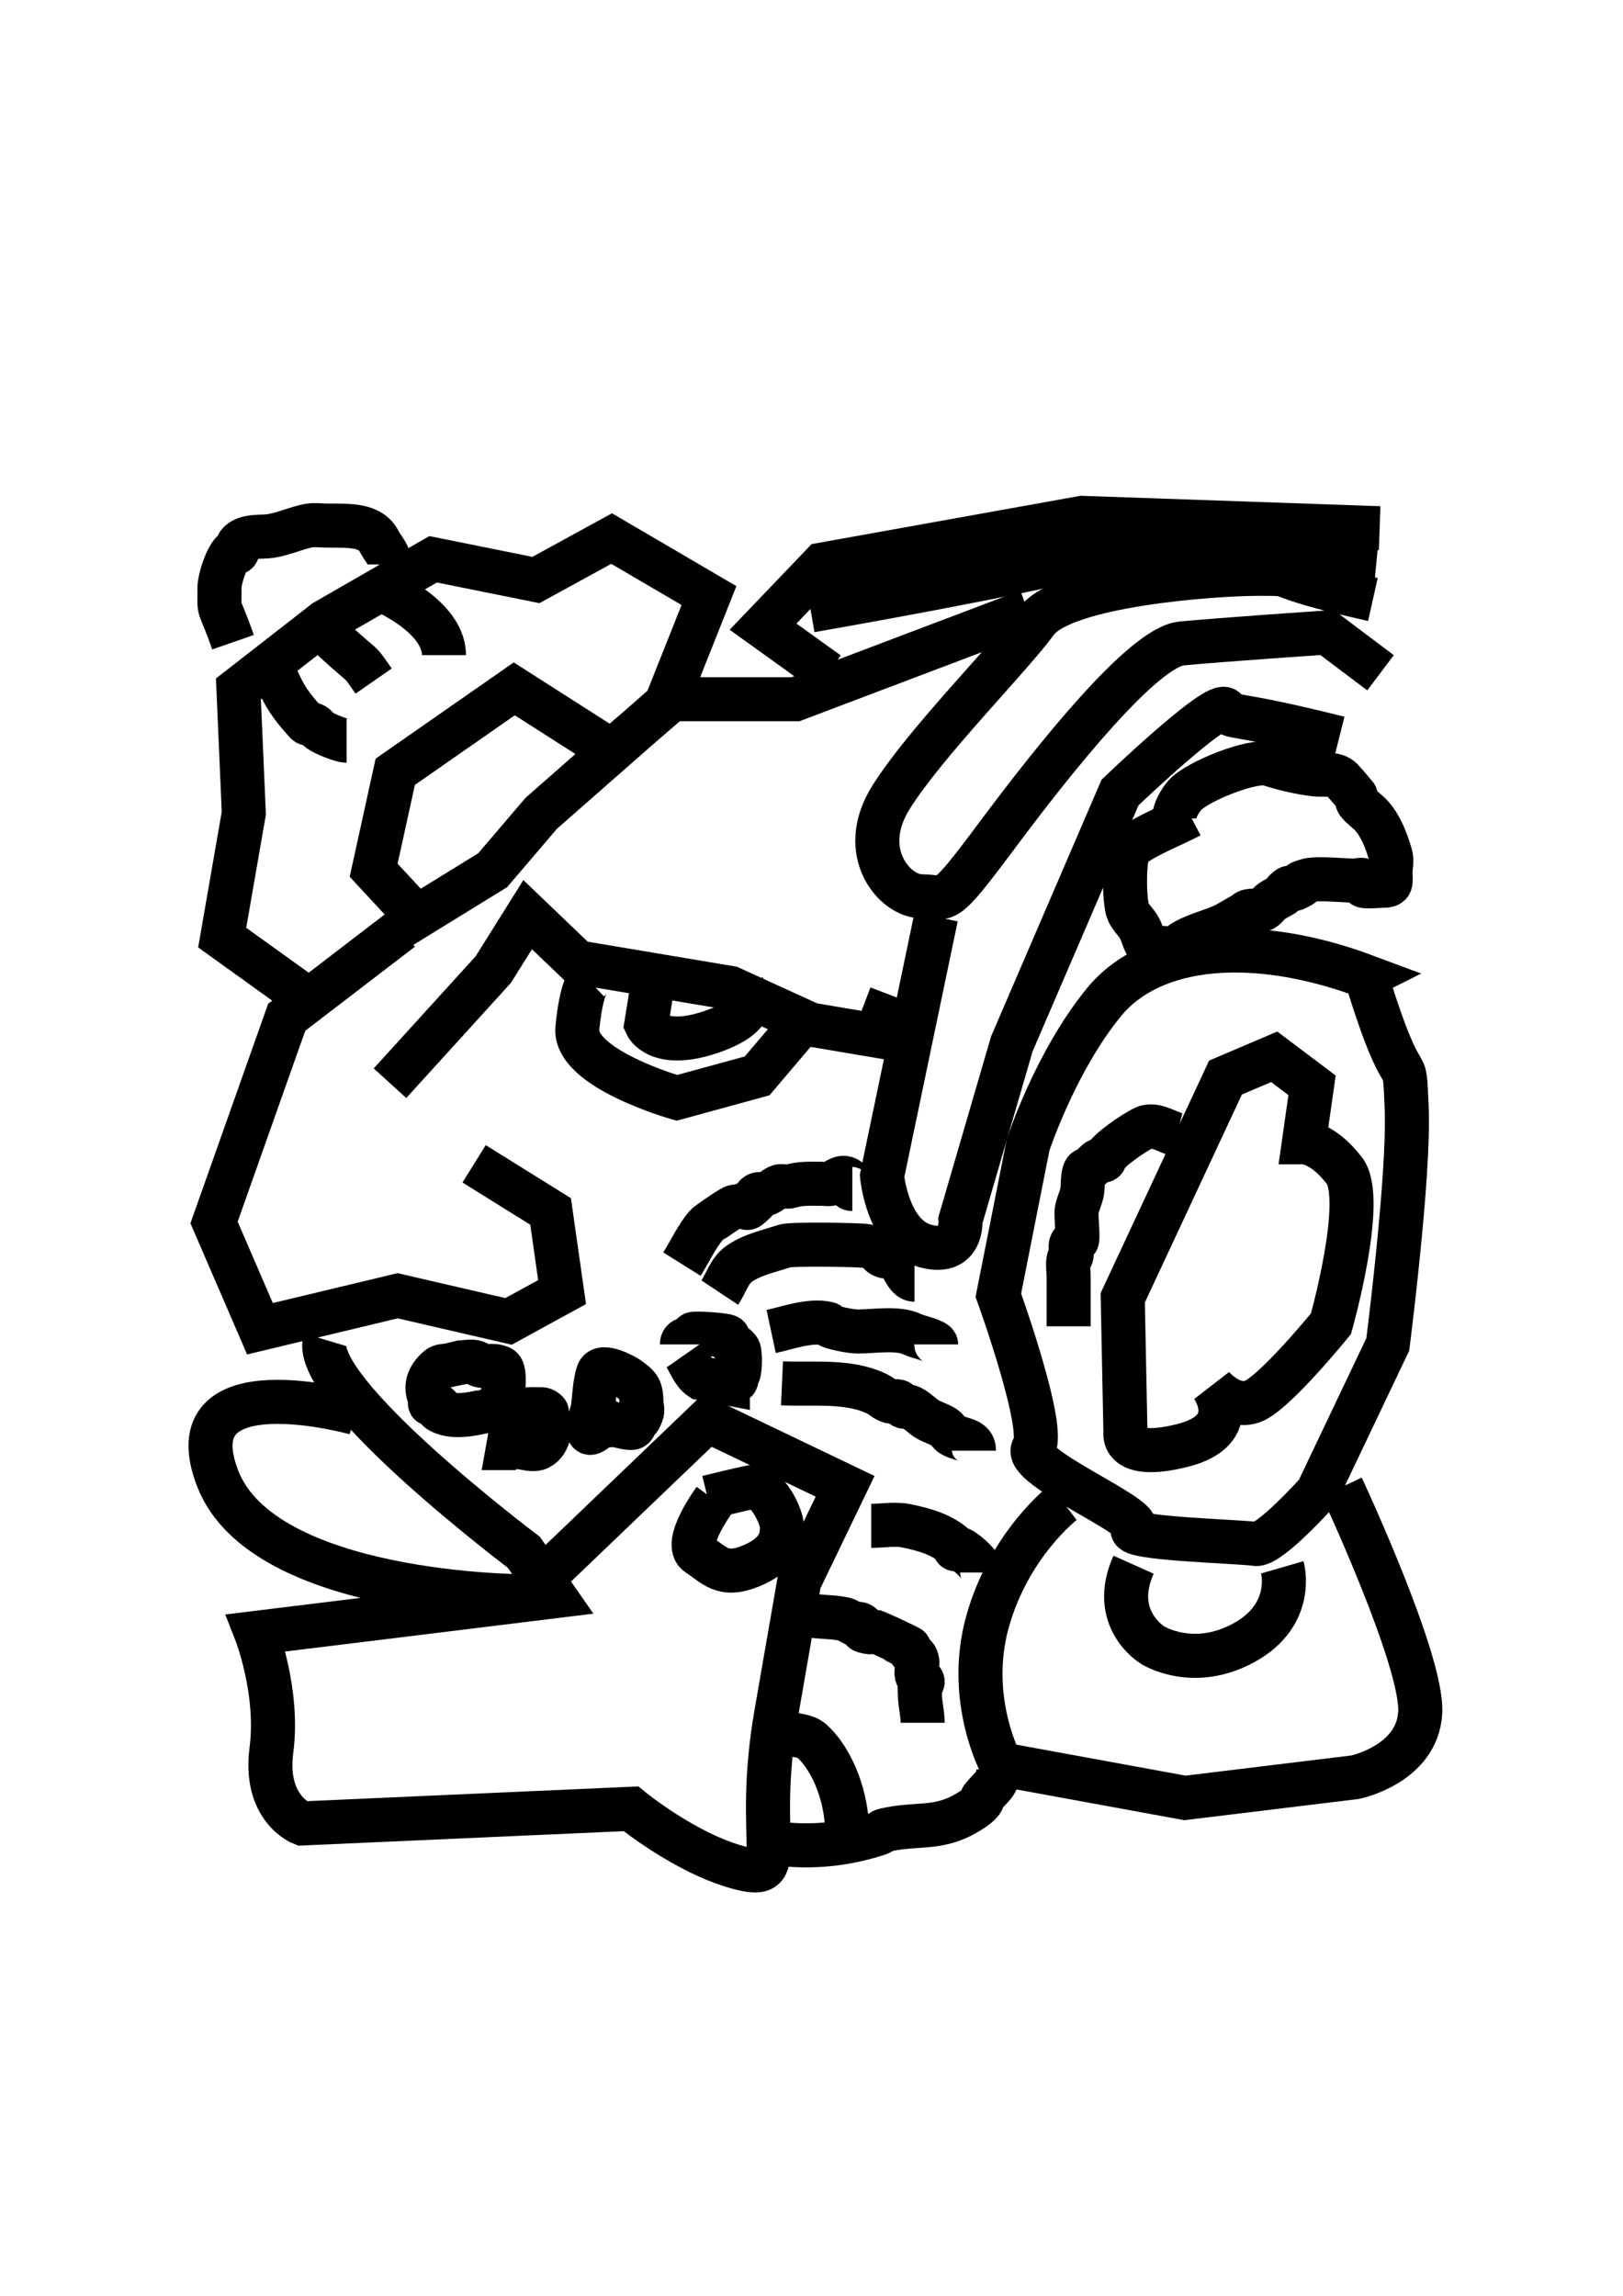 <?xml version="1.0" encoding="UTF-8" standalone="no"?>
<!-- Created with Inkscape (http://www.inkscape.org/) -->

<svg
   width="210mm"
   height="297mm"
   viewBox="0 0 210 297"
   version="1.1"
   id="svg1"
   xml:space="preserve"
   inkscape:version="1.3.2 (091e20e, 2023-11-25, custom)"
   sodipodi:docname="dibujo 5.3.svg"
   xmlns:inkscape="http://www.inkscape.org/namespaces/inkscape"
   xmlns:sodipodi="http://sodipodi.sourceforge.net/DTD/sodipodi-0.dtd"
   xmlns="http://www.w3.org/2000/svg"
   xmlns:svg="http://www.w3.org/2000/svg"><sodipodi:namedview
     id="namedview1"
     pagecolor="#ffffff"
     bordercolor="#000000"
     borderopacity="0.25"
     inkscape:showpageshadow="2"
     inkscape:pageopacity="0.0"
     inkscape:pagecheckerboard="0"
     inkscape:deskcolor="#d1d1d1"
     inkscape:document-units="mm"
     inkscape:zoom="0.45344416"
     inkscape:cx="-1.1026716"
     inkscape:cy="561.25984"
     inkscape:window-width="1366"
     inkscape:window-height="705"
     inkscape:window-x="-8"
     inkscape:window-y="-8"
     inkscape:window-maximized="1"
     inkscape:current-layer="layer1" /><defs
     id="defs1" /><g
     inkscape:label="Capa 1"
     inkscape:groupmode="layer"
     id="layer1"><path
       style="fill:#000000;fill-opacity:0;stroke:#000000;stroke-width:5.692;stroke-dasharray:none;stroke-opacity:1"
       d="m 39.946,129.341 c -11.197,-8.045 -11.197,-8.045 -11.197,-8.045 l 2.799,-16.091 -0.7,-16.091 11.197,-8.716 13.997,-8.045 13.297,2.682 9.798,-5.364 12.597,7.375 -5.599,14.079 -6.998,6.034 -12.597,-8.045 -15.396,10.727 -2.799,12.738 5.599,6.034 9.798,-6.034 6.299,-7.375 16.796,-14.75 h 16.096 L 133.024,79.058"
       id="path1" /><path
       style="fill:#000000;fill-opacity:0;stroke:#000000;stroke-width:5.692;stroke-dasharray:none;stroke-opacity:1"
       d="m 107.13,87.104 c -8.398,-6.034 -8.398,-6.034 -8.398,-6.034 l 7.698,-8.045 33.592,-6.034 38.491,1.341"
       id="path2" /><path
       style="fill:#000000;fill-opacity:0;stroke:#000000;stroke-width:5.692;stroke-dasharray:none;stroke-opacity:1"
       d="m 51.944,120.219 c -14.846,11.378 -14.846,11.378 -14.846,11.378 l -9.402,26.548 5.938,13.748 17.815,-4.267 14.351,3.319 6.928,-3.793 -1.485,-10.43 -9.897,-6.163"
       id="path3" /><path
       style="fill:#000000;fill-opacity:0;stroke:#000000;stroke-width:5.692;stroke-dasharray:none;stroke-opacity:1"
       d="m 50.46,140.131 13.361,-14.696 4.454,-7.111 6.433,6.163 19.794,3.318 10.392,4.741 8.413,1.422 1.979,-5.215"
       id="path4" /><path
       style="fill:#000000;fill-opacity:0;stroke:#000000;stroke-width:5.692;stroke-dasharray:none;stroke-opacity:1"
       d="m 76.192,126.856 c 0,0 -0.99,0.948 -1.485,6.163 -0.495,5.215 12.866,9.007 12.866,9.007 l 10.392,-2.844 6.433,-7.585"
       id="path5" /><path
       style="fill:#000000;fill-opacity:0;stroke:#000000;stroke-width:5.692;stroke-dasharray:none;stroke-opacity:1"
       d="m 84.605,126.382 c -0.99,6.163 -0.99,6.163 -0.99,6.163 0,0 1.485,3.319 8.413,0.948 6.928,-2.37 4.454,-5.215 4.454,-5.215"
       id="path6" /><path
       style="fill:#000000;fill-opacity:0;stroke:#000000;stroke-width:5.692;stroke-dasharray:none;stroke-opacity:1"
       d="m 104.894,78.975 c 48.496,-8.533 38.104,-9.007 48.496,-8.533 10.392,0.474 24.743,1.896 24.743,1.896"
       id="path7" /><path
       style="fill:#000000;fill-opacity:0;stroke:#000000;stroke-width:5.701;stroke-dasharray:none;stroke-opacity:1"
       d="m 177.639,77.553 c -14.846,-3.319 -8.907,-3.319 -14.846,-3.319 -5.938,0 -25.238,1.422 -28.702,6.163 -3.464,4.741 -14.351,15.644 -18.805,22.756 -4.454,7.111 0.495,12.8 3.959,12.8 3.464,0 2.474,1.896 9.897,-8.059 7.423,-9.956 18.805,-24.178 23.753,-24.652 4.949,-0.474 18.805,-1.422 18.805,-1.422 l 6.928,5.215"
       id="path8" /><path
       style="fill:#000000;fill-opacity:0;stroke:#000000;stroke-width:5.701;stroke-dasharray:none;stroke-opacity:1"
       d="m 42.047,173.316 c -1.979,6.637 25.733,27.496 25.733,27.496 l 3.959,5.689 -38.599,4.741 c 0,0 2.969,7.585 1.979,15.17 -0.99,7.585 3.959,9.481 3.959,9.481 l 42.558,-1.896 c 0,0 6.928,5.689 13.856,7.585 6.928,1.896 1.979,-2.844 4.949,-19.911 2.969,-17.067 2.969,-17.067 2.969,-17.067 l 5.938,-12.326 -17.815,-8.533 -23.753,22.756 c 0,0 -33.65,0 -39.589,-15.17 -5.938,-15.17 17.815,-8.533 17.815,-8.533"
       id="path9" /><path
       style="fill:#000000;fill-opacity:0;stroke:#000000;stroke-width:5.701;stroke-dasharray:none;stroke-opacity:1"
       d="m 92.434,194.039 c 0,0 -4.199,5.699 -2.1,7.04 2.1,1.341 3.149,3.017 6.823,1.508 3.674,-1.508 4.024,-3.52 4.024,-5.028 0,-1.508 -2.1,-5.531 -3.849,-5.196 -1.75,0.335 -5.774,1.341 -5.774,1.341"
       id="path10" /><path
       style="fill:#000000;fill-opacity:0;stroke:#000000;stroke-width:5.701;stroke-dasharray:none;stroke-opacity:1"
       d="m 173.265,95.484 c -14.697,-3.687 -13.647,-2.347 -14.697,-3.687 -1.05,-1.341 -13.647,10.727 -13.647,10.727 l -13.997,32.516 -6.648,22.795 c 0,0 0.35,4.693 -4.549,3.352 -4.899,-1.341 -5.599,-9.051 -5.599,-9.051 l 6.998,-33.522"
       id="path11" /><path
       style="fill:#000000;fill-opacity:0;stroke:#000000;stroke-width:5.701;stroke-dasharray:none;stroke-opacity:1"
       d="m 176.764,126.324 c 5.249,17.096 4.899,8.381 5.249,17.096 0.35,8.716 -2.449,30.505 -2.449,30.505 v 0 l -9.098,19.108 c 0,0 -6.299,7.04 -8.048,6.704 -1.75,-0.335 -17.496,-0.67 -15.746,-2.011 1.75,-1.341 -14.697,-8.045 -12.947,-10.392 1.75,-2.347 -4.549,-19.778 -4.549,-19.778 l 3.849,-19.443 c 0,0 3.499,-10.727 9.798,-18.437 6.299,-7.71 19.595,-8.716 33.942,-3.352 z"
       id="path12" /><path
       style="fill:#000000;fill-opacity:0;stroke:#000000;stroke-width:5.701;stroke-dasharray:none;stroke-opacity:1"
       d="m 158.568,139.398 -13.297,28.494 0.35,17.431 c 0,0 -0.7,3.687 7.348,1.676 8.048,-2.011 3.849,-7.71 3.849,-7.71 0,0 2.449,3.017 5.249,2.011 2.799,-1.006 10.148,-10.057 10.148,-10.057 0,0 4.549,-16.091 1.75,-19.778 -2.799,-3.687 -5.249,-3.687 -5.249,-3.687 l 1.05,-7.375 -4.899,-3.687 z"
       id="path13" /><path
       style="fill:#000000;fill-opacity:0;stroke:#000000;stroke-width:5.701;stroke-dasharray:none;stroke-opacity:1"
       d="m 137.573,194.374 c 0,0 -6.998,5.364 -9.798,15.42 -2.799,10.057 1.75,18.437 1.75,18.437 l 23.794,4.358 22.045,-2.682 c 0,0 8.048,-1.676 8.398,-8.381 0.35,-6.704 -10.148,-29.164 -10.148,-29.164"
       id="path14" /><path
       style="fill:#000000;fill-opacity:0;stroke:#000000;stroke-width:5.701;stroke-dasharray:none;stroke-opacity:1"
       d="m 146.671,202.42 c -3.149,7.04 2.449,10.392 2.449,10.392 0,0 5.249,3.352 11.897,-0.335 6.648,-3.687 4.899,-9.721 4.899,-9.721"
       id="path15" /><path
       style="fill:#000000;fill-opacity:0;stroke:#000000;stroke-width:5.701;stroke-dasharray:none;stroke-opacity:1"
       d="m 88.235,163.534 c 1.05,-1.676 1.875,-3.502 3.149,-5.028 0.085,-0.101 2.661,-1.945 3.499,-2.347 0.339,-0.162 0.664,0.016 1.4,-0.335 0.948,-0.454 -0.486,1.472 1.4,-0.335 0.165,-0.158 -0.129,-0.485 0,-0.67 0.437,-0.627 0.861,-0.163 1.4,-0.335 0.559,-0.178 1.199,-0.83 1.75,-1.006 0.42,-0.134 0.98,0.134 1.4,0 1.366,-0.436 2.734,-0.335 4.199,-0.335 0.235,0 0.843,0.099 1.05,0 0.555,-0.266 1.323,-1.042 2.099,-0.67 0.766,0.367 -0.113,1.341 0.7,1.341"
       id="path16" /><path
       style="fill:#000000;fill-opacity:0;stroke:#000000;stroke-width:5.701;stroke-dasharray:none;stroke-opacity:1"
       d="m 93.134,167.221 c 0.816,-1.229 1.233,-2.813 2.449,-3.687 1.716,-1.233 3.925,-1.668 5.949,-2.347 0.868,-0.291 9.704,-0.152 10.498,0 2.127,0.407 1.229,0.951 2.449,1.341 0.332,0.106 0.737,-0.15 1.05,0 1.295,0.62 1.569,3.017 2.799,3.017"
       id="path17" /><path
       style="fill:#000000;fill-opacity:0;stroke:#000000;stroke-width:5.701;stroke-dasharray:none;stroke-opacity:1"
       d="m 99.782,172.25 c 2.046,-0.438 5.043,-1.558 7.348,-1.006 0.16,0.038 0.197,0.277 0.35,0.335 0.785,0.301 2.655,0.67 3.499,0.67 2.101,0 5.196,-0.528 6.998,0.335 0.823,0.394 3.149,0.847 3.149,1.341"
       id="path18" /><path
       style="fill:#000000;fill-opacity:0;stroke:#000000;stroke-width:5.701;stroke-dasharray:none;stroke-opacity:1"
       d="m 101.182,178.954 c 3.993,0.181 8.569,-0.421 12.247,1.341 0.799,0.383 0.964,0.755 1.75,1.006 0.111,0.035 0.233,0 0.35,0 0.233,0 0.479,-0.07 0.7,0 0.313,0.1 0.387,0.571 0.7,0.67 0.221,0.071 0.479,-0.071 0.7,0 0.844,0.269 1.681,1.256 2.449,1.676 0.679,0.372 1.448,0.59 2.099,1.006 0.412,0.263 0.62,0.77 1.05,1.006 1.261,0.69 2.799,0.504 2.799,2.011"
       id="path19" /><path
       style="fill:#000000;fill-opacity:0;stroke:#000000;stroke-width:5.701;stroke-dasharray:none;stroke-opacity:1"
       d="m 112.729,197.391 c 1.516,0 3.066,-0.304 4.549,0 2.247,0.461 4.674,1.125 6.299,2.682 0.083,0.079 -0.104,0.285 0,0.335 0.209,0.1 0.491,-0.1 0.7,0 0.894,0.428 2.799,2.172 2.799,3.017"
       id="path20" /><path
       style="fill:#000000;fill-opacity:0;stroke:#000000;stroke-width:5.701;stroke-dasharray:none;stroke-opacity:1"
       d="m 103.981,208.789 c 1.708,0.481 3.529,0.29 5.249,0.67 0.508,0.112 0.905,0.512 1.4,0.67 0.221,0.071 0.506,-0.124 0.7,0 1.2,0.766 -0.617,0.686 1.05,1.006 0.343,0.066 0.71,-0.081 1.05,0 0.005,0.001 3.902,1.822 4.199,2.011 0.097,0.062 -0.065,0.242 0,0.335 0.558,0.801 0.81,0.424 1.05,1.341 0.115,0.441 -0.269,1.624 0,2.011 0.183,0.263 0.62,0.364 0.7,0.67 0.063,0.242 -0.287,0.428 -0.35,0.67 -0.085,0.325 0,0.67 0,1.006 0,1.233 0.35,2.415 0.35,3.687"
       id="path21" /><path
       style="fill:#000000;fill-opacity:0;stroke:#000000;stroke-width:5.701;stroke-dasharray:none;stroke-opacity:1"
       d="m 101.882,224.209 c 1.05,0.335 2.343,0.279 3.149,1.006 2.878,2.595 4.549,7.627 4.549,11.398"
       id="path22" /><path
       style="fill:#000000;fill-opacity:0;stroke:#000000;stroke-width:5.701;stroke-dasharray:none;stroke-opacity:1"
       d="m 101.882,238.623 c 3.935,0.33 7.805,-0.146 11.547,-1.341 1.4,-0.447 -0.071,-0.322 1.75,-0.67 3.725,-0.714 6.266,0.018 9.798,-2.011 0.519,-0.299 1.775,-1.054 2.099,-1.676 0.052,-0.1 -0.07,-0.246 0,-0.335 1.243,-1.587 2.1,-1.724 2.1,-3.687"
       id="path23" /><path
       style="fill:#000000;fill-opacity:0;stroke:#000000;stroke-width:5.701;stroke-dasharray:none;stroke-opacity:1"
       d="m 154.02,105.541 c -2.566,1.341 -5.36,2.343 -7.698,4.023 -1.033,0.742 -0.871,7.217 -0.35,8.381 0.331,0.741 0.982,1.312 1.4,2.011 0.441,0.739 0.557,1.638 1.05,2.347 0.24,0.345 3.896,0.451 4.199,0.335 0.242,-0.093 0.133,-0.532 0.35,-0.67 1.628,-1.04 3.842,-1.505 5.599,-2.347 0.583,-0.335 1.166,-0.67 1.75,-1.006 0.117,0 0.246,0.05 0.35,0 0.295,-0.141 0.405,-0.529 0.7,-0.67 0.568,-0.272 1.546,-0.016 2.1,-0.335 0.424,-0.244 0.663,-0.709 1.05,-1.006 0.168,-0.129 1.686,-0.944 1.75,-1.006 0.083,-0.079 -0.083,-0.256 0,-0.335 1.074,-1.029 0.291,0.196 1.4,-0.335 2.279,-1.091 -0.698,-0.336 1.4,-1.006 1.255,-0.401 4.664,0 6.299,0 0.35,0 0.802,-0.237 1.05,0 0.165,0.158 -0.209,0.57 0,0.67 0.341,0.164 1.862,0 2.449,0 1.313,0 1.05,-0.375 1.05,-1.676 0,-0.782 0.224,-1.594 0,-2.347 -0.516,-1.73 -1.218,-3.652 -2.449,-5.028 -0.537,-0.6 -1.255,-1.044 -1.75,-1.676 -0.221,-0.283 -0.16,-0.703 -0.35,-1.006 -0.019,-0.029 -1.673,-1.938 -1.75,-2.011 -0.934,-0.894 -2.374,-0.536 -3.499,-0.67 -2.042,-0.245 -4.035,-0.73 -5.949,-1.341 -1.984,-0.633 -9.228,2.213 -10.848,4.023 -0.63,0.704 -1.4,1.999 -1.4,3.017"
       id="path24" /><path
       style="fill:#000000;fill-opacity:0;stroke:#000000;stroke-width:5.701;stroke-dasharray:none;stroke-opacity:1"
       d="m 35.047,86.098 c 1.541,3.322 1.721,4.214 4.549,7.375 0.24,0.268 0.733,0.153 1.05,0.335 0.283,0.163 0.436,0.481 0.7,0.67 0.598,0.43 2.737,1.341 3.499,1.341"
       id="path25" /><path
       style="fill:#000000;fill-opacity:0;stroke:#000000;stroke-width:5.701;stroke-dasharray:none;stroke-opacity:1"
       d="m 40.996,80.734 c 6.946,6.654 4.91,3.871 7.348,7.375"
       id="path26" /><path
       style="fill:#000000;fill-opacity:0;stroke:#000000;stroke-width:5.701;stroke-dasharray:none;stroke-opacity:1"
       d="m 47.994,75.706 c 3.454,1.316 9.448,4.666 9.448,9.051"
       id="path27" /><path
       style="fill:#000000;fill-opacity:0;stroke:#000000;stroke-width:5.701;stroke-dasharray:none;stroke-opacity:1"
       d="m 30.148,83.081 c -1.971,-5.664 -1.75,-3.262 -1.75,-7.04 0,-1.105 0.861,-3.841 1.75,-4.693 0.467,-0.447 0.336,0.711 0.7,-0.335 0.074,-0.212 -0.14,-0.492 0,-0.67 0.891,-1.138 2.979,-0.811 4.199,-1.006 1.709,-0.273 3.28,-1.031 4.899,-1.341 0.701,-0.134 1.72,0 2.449,0 2.833,0 5.534,-0.124 6.648,2.011 0.54,1.035 1.4,1.812 1.4,3.017"
       id="path28" /><path
       style="fill:#000000;fill-opacity:0;stroke:#000000;stroke-width:5.701;stroke-dasharray:none;stroke-opacity:1"
       d="m 88.585,175.267 c 0.7,1.006 1.06,2.332 2.1,3.017 1.166,0.224 2.333,0.447 3.499,0.67 0,-0.112 -0.104,-0.285 0,-0.335 0.313,-0.15 0.802,0.237 1.05,0 0.165,-0.158 -0.104,-0.471 0,-0.67 0.074,-0.141 0.298,-0.185 0.35,-0.335 0.159,-0.458 0.249,-2.54 0,-3.017 -0.28,-0.536 -1.12,-0.805 -1.4,-1.341 -0.052,-0.1 0.083,-0.256 0,-0.335 -0.252,-0.242 -4.365,-0.512 -4.549,-0.335 -0.082,0.079 0.082,0.256 0,0.335 -0.438,0.419 -1.4,0.102 -1.4,1.006"
       id="path29" /><path
       style="fill:#000000;fill-opacity:0;stroke:#000000;stroke-width:5.701;stroke-dasharray:none;stroke-opacity:1"
       d="m 76.687,182.306 c -1.919,6.119 1.455,1.059 2.1,1.676 0.082,0.079 -0.082,0.256 0,0.335 0.165,0.158 0.471,-0.044 0.7,0 0.502,0.096 2.171,0.602 2.449,0.335 0.377,-0.361 0.042,-0.415 0.35,-1.006 0.052,-0.1 0.267,0.079 0.35,0 0.184,-0.177 0.233,-0.447 0.35,-0.67 0.261,-0.5 0,-1.117 0,-1.676 0,-1.771 -0.459,-2.09 -1.75,-3.017 -0.344,-0.247 -3.404,-1.95 -3.849,-0.67 -0.462,1.327 -0.499,3.345 -0.7,4.693 z"
       id="path30" /><path
       style="fill:#000000;fill-opacity:0;stroke:#000000;stroke-width:5.701;stroke-dasharray:none;stroke-opacity:1"
       d="m 58.142,176.608 c -0.467,0.112 -1.038,0.032 -1.4,0.335 -1.477,1.238 -1.776,2.631 -1.05,4.023 0.104,0.2 -0.209,0.571 0,0.67 0.209,0.1 0.506,-0.124 0.7,0 1.279,0.817 -0.375,0.491 0.7,1.006 1.541,0.738 3.723,0.365 5.249,0 0.045,-0.012 1.295,0.1 1.4,0 0.184,-0.177 0.193,-0.471 0.35,-0.67 0.198,-0.253 0.552,-0.388 0.7,-0.67 0.302,-0.578 0.699,-4.023 0,-4.358 -1.002,-0.48 -1.858,-0.035 -2.799,-0.335 -0.156,-0.05 -0.202,-0.265 -0.35,-0.335 -0.795,-0.381 -2.874,0.215 -3.499,0.335 z"
       id="path31" /><path
       style="fill:#000000;fill-opacity:0;stroke:#000000;stroke-width:5.701;stroke-dasharray:none;stroke-opacity:1"
       d="m 65.84,187.335 c 0.961,-0.591 2.829,0.488 3.849,0 1.561,-0.748 1.679,-3.152 1.05,-4.358 -0.052,-0.1 0.082,-0.256 0,-0.335 -0.402,-0.385 -0.619,-0.335 -1.05,-0.335 -2.345,0 -2.367,-0.158 -3.499,2.011 -0.091,0.175 -0.346,2.997 -0.35,3.017 z"
       id="path32" /><path
       style="fill:#000000;fill-opacity:0;stroke:#000000;stroke-width:5.701;stroke-dasharray:none;stroke-opacity:1"
       d="m 152.27,146.773 c -1.283,-0.335 -2.55,-1.276 -3.849,-1.006 -0.762,0.159 -4.142,2.362 -5.249,3.687 -0.163,0.195 -0.133,0.532 -0.35,0.67 -0.194,0.124 -0.5,-0.115 -0.7,0 -0.424,0.244 -0.7,0.67 -1.05,1.006 -0.184,0.177 -0.583,0.112 -0.7,0.335 -0.354,0.679 -0.219,1.932 -0.35,2.682 -0.14,0.802 -0.533,1.549 -0.7,2.347 -0.15,0.719 0.256,3.777 0,4.023 -0.184,0.177 -0.583,0.112 -0.7,0.335 -0.292,0.559 0.194,1.117 0,1.676 -0.052,0.15 -0.31,0.182 -0.35,0.335 -0.166,0.637 0,1.668 0,2.347 0,2.123 0,4.246 0,6.369"
       id="path33" /></g></svg>

